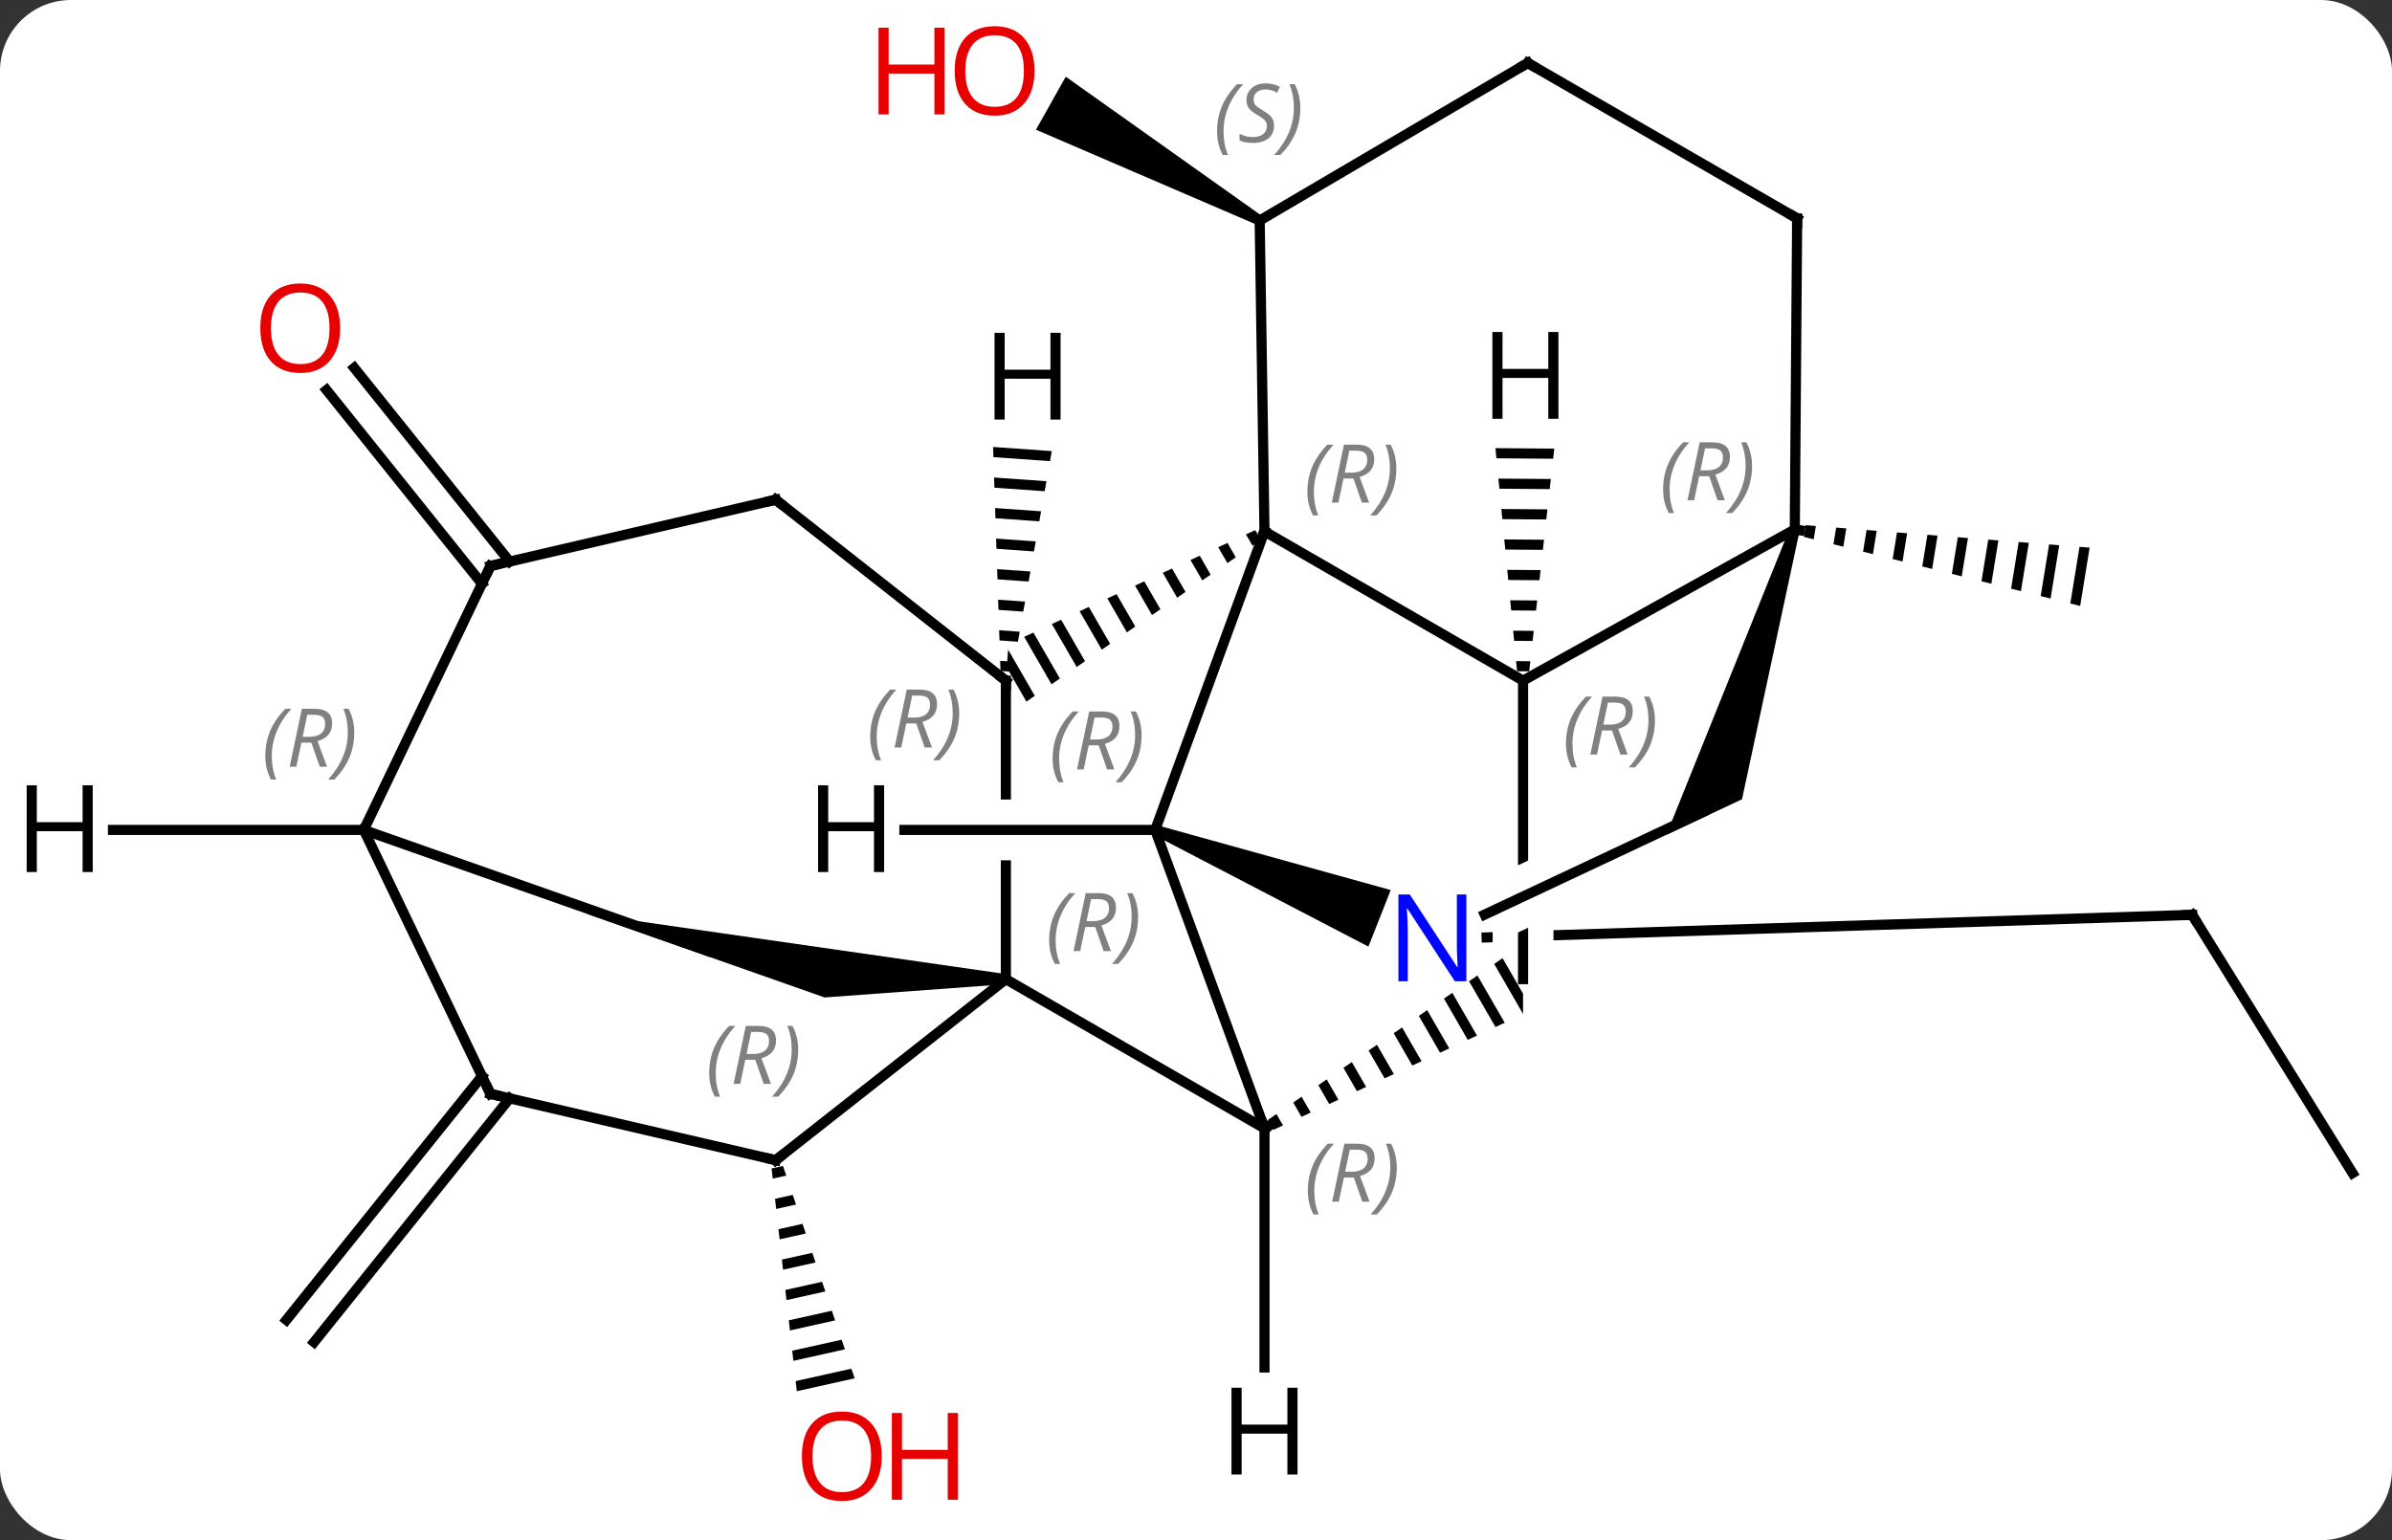 <svg width="236" viewBox="0 0 236 152" style="fill-opacity:1; color-rendering:auto; color-interpolation:auto; text-rendering:auto; stroke:black; stroke-linecap:square; stroke-miterlimit:10; shape-rendering:auto; stroke-opacity:1; fill:black; stroke-dasharray:none; font-weight:normal; stroke-width:1; font-family:'Open Sans'; font-style:normal; stroke-linejoin:miter; font-size:12; stroke-dashoffset:0; image-rendering:auto;" height="152" class="cas-substance-image" xmlns:xlink="http://www.w3.org/1999/xlink" xmlns="http://www.w3.org/2000/svg"><rect x="0" y="0" width="236" height="152" fill="#333333" stroke="none"/><svg class="cas-substance-single-component"><rect y="0" x="0" width="236" stroke="none" ry="7" rx="7" height="152" fill="white" class="cas-substance-group"/><svg y="0" x="0" width="236" viewBox="0 0 236 152" style="fill:black;" height="152" class="cas-substance-single-component-image"><svg><g><clipPath id="clipPath_d67062ff368246759e40e1b450d493ed1" clipPathUnits="userSpaceOnUse"><path d="M100.396 -4.822 L34.269 -2.707 L34.269 -2.707 L34.269 25.383 L28.269 25.383 L28.269 -2.515 L28.269 -2.515 L17.936 -2.185 L19.214 37.795 L101.674 35.158 L100.396 -4.822 Z"/></clipPath><clipPath id="clipPath_d67062ff368246759e40e1b450d493ed2" clipPathUnits="userSpaceOnUse"><path d="M-1.278 3.906 L-1.278 9.906 L-38.778 9.906 L-38.778 3.906 ZM-39.758 -11.574 L-39.758 25.386 L0.242 25.386 L0.242 -11.574 Z"/></clipPath><clipPath id="clipPath_d67062ff368246759e40e1b450d493ed3" clipPathUnits="userSpaceOnUse"><path d="M11.269 -11.577 L11.269 25.383 L51.269 25.383 L51.269 7.395 L20.205 21.995 L17.653 16.565 L51.045 0.871 L51.269 1.348 L51.269 -11.577 Z"/></clipPath><g transform="translate(119,75)" style="text-rendering:geometricPrecision; color-rendering:optimizeQuality; color-interpolation:linearRGB; stroke-linecap:butt; image-rendering:optimizeQuality;"><path style="stroke:none;" d="M5.528 -53.674 L5.038 -52.802 L-16.79 -62.2 L-13.85 -67.431 Z"/><line y2="40.776" y1="15.288" x2="113.109" x1="97.287" style="fill:none;"/><line y2="17.514" y1="15.288" x2="27.674" x1="97.287" style="fill:none; clip-path:url(#clipPath_d67062ff368246759e40e1b450d493ed1);"/><path style="stroke:none;" d="M59.157 -23.169 L58.97 -22.018 L59.944 -21.774 L59.944 -21.774 L60.158 -23.09 L60.158 -23.09 L59.157 -23.169 ZM62.159 -22.932 L61.892 -21.287 L61.892 -21.287 L62.865 -21.044 L62.865 -21.044 L63.159 -22.853 L63.159 -22.853 L62.159 -22.932 ZM65.16 -22.695 L64.813 -20.556 L65.786 -20.313 L66.16 -22.616 L66.16 -22.616 L65.16 -22.695 ZM68.161 -22.458 L67.734 -19.826 L67.734 -19.826 L68.707 -19.582 L69.162 -22.379 L69.162 -22.379 L68.161 -22.458 ZM71.163 -22.221 L70.655 -19.095 L70.655 -19.095 L71.628 -18.851 L71.628 -18.851 L72.163 -22.142 L72.163 -22.142 L71.163 -22.221 ZM74.164 -21.983 L73.576 -18.364 L73.576 -18.364 L74.549 -18.12 L75.164 -21.904 L74.164 -21.983 ZM77.165 -21.746 L76.497 -17.633 L76.497 -17.633 L77.471 -17.39 L78.165 -21.667 L78.165 -21.667 L77.165 -21.746 ZM80.166 -21.509 L79.418 -16.902 L80.392 -16.659 L81.167 -21.43 L81.167 -21.43 L80.166 -21.509 ZM83.168 -21.272 L82.339 -16.172 L82.339 -16.172 L83.313 -15.928 L83.313 -15.928 L84.168 -21.193 L84.168 -21.193 L83.168 -21.272 ZM86.169 -21.035 L85.26 -15.441 L86.234 -15.197 L87.169 -20.956 L87.169 -20.956 L86.169 -21.035 Z"/><path style="stroke:none;" d="M-41.75 40.066 L-42.873 40.316 L-42.873 40.316 L-42.76 41.315 L-42.76 41.315 L-41.428 41.019 L-41.75 40.066 ZM-40.785 42.924 L-42.534 43.314 L-42.534 43.314 L-42.421 44.313 L-42.421 44.313 L-40.464 43.877 L-40.464 43.877 L-40.785 42.924 ZM-39.821 45.782 L-42.195 46.312 L-42.195 46.312 L-42.082 47.311 L-42.082 47.311 L-39.499 46.735 L-39.821 45.782 ZM-38.856 48.641 L-41.855 49.31 L-41.855 49.31 L-41.742 50.309 L-41.742 50.309 L-38.535 49.594 L-38.535 49.594 L-38.856 48.641 ZM-37.892 51.499 L-41.516 52.307 L-41.516 52.307 L-41.403 53.307 L-37.57 52.452 L-37.57 52.452 L-37.892 51.499 ZM-36.927 54.358 L-41.177 55.305 L-41.177 55.305 L-41.064 56.304 L-36.606 55.311 L-36.606 55.311 L-36.927 54.358 ZM-35.963 57.216 L-40.838 58.303 L-40.838 58.303 L-40.725 59.302 L-40.725 59.302 L-35.641 58.169 L-35.963 57.216 ZM-34.998 60.075 L-40.499 61.301 L-40.499 61.301 L-40.386 62.3 L-40.386 62.3 L-34.677 61.027 L-34.677 61.027 L-34.998 60.075 Z"/><line y2="-17.39" y1="-36.505" x2="-71.451" x1="-86.78" style="fill:none;"/><line y2="-19.58" y1="-38.695" x2="-68.72" x1="-84.05" style="fill:none;"/><line y2="33.398" y1="57.456" x2="-68.717" x1="-88.014" style="fill:none;"/><line y2="31.208" y1="55.266" x2="-71.448" x1="-90.744" style="fill:none;"/><path style="stroke:none;" d="M4.84 -22.682 L3.928 -22.261 L3.928 -22.261 L4.576 -21.137 L4.576 -21.137 L5.402 -21.707 L5.402 -21.707 L4.84 -22.682 ZM2.105 -21.418 L1.193 -20.997 L1.193 -20.997 L2.097 -19.428 L2.097 -19.428 L2.924 -19.998 L2.105 -21.418 ZM-0.631 -20.154 L-1.543 -19.733 L-1.543 -19.733 L-0.381 -17.72 L-0.381 -17.72 L0.445 -18.289 L0.445 -18.289 L-0.631 -20.154 ZM-3.366 -18.891 L-4.278 -18.47 L-4.278 -18.47 L-2.86 -16.011 L-2.86 -16.011 L-2.034 -16.58 L-2.034 -16.58 L-3.366 -18.891 ZM-6.102 -17.627 L-7.013 -17.206 L-7.013 -17.206 L-5.339 -14.302 L-5.339 -14.302 L-4.512 -14.871 L-4.512 -14.871 L-6.102 -17.627 ZM-8.837 -16.363 L-9.749 -15.942 L-9.749 -15.942 L-7.817 -12.592 L-7.817 -12.592 L-6.991 -13.162 L-6.991 -13.162 L-8.837 -16.363 ZM-11.573 -15.1 L-12.484 -14.678 L-12.484 -14.678 L-10.296 -10.883 L-10.296 -10.883 L-9.47 -11.453 L-11.573 -15.1 ZM-14.308 -13.836 L-15.22 -13.415 L-15.22 -13.415 L-12.775 -9.175 L-12.775 -9.175 L-11.948 -9.744 L-11.948 -9.744 L-14.308 -13.836 ZM-17.044 -12.572 L-17.955 -12.151 L-17.955 -12.151 L-15.253 -7.465 L-15.253 -7.465 L-14.427 -8.035 L-14.427 -8.035 L-17.044 -12.572 ZM-19.539 -10.892 L-19.666 -9.11 L-17.732 -5.757 L-17.732 -5.757 L-16.906 -6.326 L-16.906 -6.326 L-19.539 -10.892 Z"/><line y2="6.906" y1="-22.557" x2="-5.028" x1="5.757" style="fill:none;"/><line y2="-7.827" y1="-22.557" x2="31.269" x1="5.757" style="fill:none;"/><line y2="-53.238" y1="-22.557" x2="5.283" x1="5.757" style="fill:none;"/><line y2="21.636" y1="-7.824" x2="-19.758" x1="-19.758" style="fill:none; clip-path:url(#clipPath_d67062ff368246759e40e1b450d493ed2);"/><line y2="-25.683" y1="-7.824" x2="-42.468" x1="-19.758" style="fill:none;"/><line y2="36.363" y1="6.906" x2="5.76" x1="-5.028" style="fill:none;"/><path style="stroke:none;" d="M-5.211 7.371 L-4.845 6.441 L18.211 12.84 L16.011 18.422 Z"/><line y2="-22.755" y1="-7.827" x2="58.077" x1="31.269" style="fill:none;"/><line y2="21.633" y1="-7.827" x2="31.269" x1="31.269" style="fill:none; clip-path:url(#clipPath_d67062ff368246759e40e1b450d493ed3);"/><line y2="-68.784" y1="-53.238" x2="31.734" x1="5.283" style="fill:none;"/><line y2="36.363" y1="21.636" x2="5.76" x1="-19.758" style="fill:none;"/><path style="stroke:none;" d="M-19.711 21.138 L-19.805 22.134 L-37.643 23.44 L-61.083 15.189 Z"/><line y2="39.501" y1="21.636" x2="-42.465" x1="-19.758" style="fill:none;"/><line y2="-19.14" y1="-25.683" x2="-70.611" x1="-42.468" style="fill:none;"/><path style="stroke:none;" d="M29.246 19.564 L28.42 20.133 L31.269 25.074 L31.269 23.072 L29.246 19.564 ZM26.767 21.273 L25.941 21.842 L28.546 26.359 L28.546 26.359 L29.457 25.936 L29.457 25.936 L26.767 21.273 ZM24.289 22.982 L23.463 23.551 L23.463 23.551 L25.812 27.625 L25.812 27.625 L26.723 27.203 L26.723 27.203 L24.289 22.982 ZM21.81 24.691 L20.984 25.261 L20.984 25.261 L23.078 28.891 L23.078 28.891 L23.989 28.469 L23.989 28.469 L21.81 24.691 ZM19.331 26.4 L18.505 26.97 L18.505 26.97 L20.343 30.157 L20.343 30.157 L21.255 29.735 L21.255 29.735 L19.331 26.4 ZM16.853 28.109 L16.027 28.679 L17.61 31.424 L17.61 31.424 L18.521 31.002 L16.853 28.109 ZM14.374 29.818 L13.548 30.388 L13.548 30.388 L14.876 32.69 L14.876 32.69 L15.787 32.268 L15.787 32.268 L14.374 29.818 ZM11.895 31.527 L11.069 32.097 L11.069 32.097 L12.142 33.956 L12.142 33.956 L13.053 33.534 L13.053 33.534 L11.895 31.527 ZM9.417 33.236 L8.591 33.806 L8.591 33.806 L9.407 35.222 L9.407 35.222 L10.319 34.8 L10.319 34.8 L9.417 33.236 ZM6.938 34.945 L6.112 35.515 L6.112 35.515 L6.673 36.489 L6.673 36.489 L7.585 36.067 L7.585 36.067 L6.938 34.945 Z"/><line y2="5.181" y1="15.259" x2="48.927" x1="27.485" style="fill:none;"/><path style="stroke:none;" d="M57.602 -22.911 L58.552 -22.599 L52.871 3.88 L45.408 7.387 Z"/><line y2="-53.442" y1="-22.755" x2="58.311" x1="58.077" style="fill:none;"/><line y2="-53.442" y1="-68.784" x2="58.311" x1="31.734" style="fill:none;"/><line y2="6.906" y1="18.843" x2="-83.109" x1="-49.197" style="fill:none;"/><line y2="32.958" y1="39.501" x2="-70.608" x1="-42.465" style="fill:none;"/><line y2="6.906" y1="-19.14" x2="-83.109" x1="-70.611" style="fill:none;"/><line y2="32.958" y1="6.906" x2="-70.608" x1="-83.109" style="fill:none;"/><path style="stroke:none;" d="M-21.02 -30.889 L-20.987 -29.884 L-20.987 -29.884 L-15.403 -29.489 L-15.403 -29.489 L-15.227 -30.48 L-15.227 -30.48 L-21.02 -30.889 ZM-20.921 -27.874 L-20.887 -26.869 L-20.887 -26.869 L-15.931 -26.519 L-15.931 -26.519 L-15.755 -27.509 L-15.755 -27.509 L-20.921 -27.874 ZM-20.82 -24.86 L-20.787 -23.855 L-20.787 -23.855 L-16.459 -23.549 L-16.459 -23.549 L-16.283 -24.539 L-16.283 -24.539 L-20.82 -24.86 ZM-20.721 -21.845 L-20.687 -20.84 L-20.687 -20.84 L-16.986 -20.578 L-16.986 -20.578 L-16.811 -21.568 L-16.811 -21.568 L-20.721 -21.845 ZM-20.62 -18.83 L-20.587 -17.825 L-20.587 -17.825 L-17.514 -17.608 L-17.514 -17.608 L-17.338 -18.598 L-17.338 -18.598 L-20.62 -18.83 ZM-20.521 -15.815 L-20.487 -14.81 L-20.487 -14.81 L-18.042 -14.638 L-18.042 -14.638 L-17.866 -15.628 L-17.866 -15.628 L-20.521 -15.815 ZM-20.421 -12.801 L-20.387 -11.796 L-20.387 -11.796 L-18.57 -11.667 L-18.57 -11.667 L-18.394 -12.657 L-18.394 -12.657 L-20.421 -12.801 ZM-20.321 -9.786 L-20.287 -8.781 L-20.287 -8.781 L-19.098 -8.697 L-19.098 -8.697 L-18.922 -9.687 L-18.922 -9.687 L-20.321 -9.786 Z"/><line y2="6.906" y1="6.906" x2="-29.77" x1="-5.028" style="fill:none;"/><path style="stroke:none;" d="M28.542 -30.771 L28.639 -29.77 L28.639 -29.77 L34.236 -29.727 L34.236 -29.727 L34.349 -30.726 L34.349 -30.726 L28.542 -30.771 ZM28.834 -27.768 L28.931 -26.768 L28.931 -26.768 L33.899 -26.73 L33.899 -26.73 L34.011 -27.729 L34.011 -27.729 L28.834 -27.768 ZM29.125 -24.766 L29.222 -23.765 L29.222 -23.765 L33.561 -23.732 L33.561 -23.732 L33.673 -24.731 L33.673 -24.731 L29.125 -24.766 ZM29.417 -21.764 L29.514 -20.763 L29.514 -20.763 L33.223 -20.735 L33.223 -20.735 L33.336 -21.734 L33.336 -21.734 L29.417 -21.764 ZM29.708 -18.762 L29.805 -17.761 L29.805 -17.761 L32.886 -17.737 L32.886 -17.737 L32.998 -18.736 L32.998 -18.736 L29.708 -18.762 ZM29.999 -15.759 L30.097 -14.758 L30.097 -14.758 L32.548 -14.74 L32.548 -14.74 L32.661 -15.739 L32.661 -15.739 L29.999 -15.759 ZM30.291 -12.757 L30.388 -11.756 L30.388 -11.756 L32.21 -11.742 L32.21 -11.742 L32.323 -12.741 L32.323 -12.741 L30.291 -12.757 ZM30.582 -9.755 L30.679 -8.754 L30.679 -8.754 L31.873 -8.745 L31.873 -8.745 L31.985 -9.744 L31.985 -9.744 L30.582 -9.755 Z"/><line y2="59.957" y1="36.363" x2="5.76" x1="5.76" style="fill:none;"/><line y2="6.906" y1="6.906" x2="-107.851" x1="-83.109" style="fill:none;"/></g><g transform="translate(119,75)" style="fill:rgb(230,0,0); text-rendering:geometricPrecision; color-rendering:optimizeQuality; image-rendering:optimizeQuality; font-family:'Open Sans'; stroke:rgb(230,0,0); color-interpolation:linearRGB;"><path style="stroke:none;" d="M-16.933 -68.005 Q-16.933 -65.943 -17.973 -64.763 Q-19.012 -63.583 -20.855 -63.583 Q-22.746 -63.583 -23.777 -64.748 Q-24.808 -65.912 -24.808 -68.021 Q-24.808 -70.115 -23.777 -71.263 Q-22.746 -72.412 -20.855 -72.412 Q-18.996 -72.412 -17.965 -71.24 Q-16.933 -70.068 -16.933 -68.005 ZM-23.762 -68.005 Q-23.762 -66.271 -23.019 -65.365 Q-22.277 -64.458 -20.855 -64.458 Q-19.433 -64.458 -18.707 -65.357 Q-17.98 -66.255 -17.98 -68.005 Q-17.98 -69.74 -18.707 -70.63 Q-19.433 -71.521 -20.855 -71.521 Q-22.277 -71.521 -23.019 -70.623 Q-23.762 -69.724 -23.762 -68.005 Z"/><path style="stroke:none;" d="M-25.808 -63.708 L-26.808 -63.708 L-26.808 -67.74 L-31.324 -67.74 L-31.324 -63.708 L-32.324 -63.708 L-32.324 -72.271 L-31.324 -72.271 L-31.324 -68.63 L-26.808 -68.63 L-26.808 -72.271 L-25.808 -72.271 L-25.808 -63.708 Z"/></g><g transform="translate(119,75)" style="stroke-linecap:butt; text-rendering:geometricPrecision; color-rendering:optimizeQuality; image-rendering:optimizeQuality; font-family:'Open Sans'; color-interpolation:linearRGB; stroke-miterlimit:5;"><path style="fill:none;" d="M97.551 15.713 L97.287 15.288 L96.787 15.304"/><path style="fill:rgb(230,0,0); stroke:none;" d="M-32.008 68.714 Q-32.008 70.776 -33.048 71.956 Q-34.087 73.136 -35.93 73.136 Q-37.821 73.136 -38.852 71.972 Q-39.883 70.807 -39.883 68.698 Q-39.883 66.604 -38.852 65.456 Q-37.821 64.307 -35.93 64.307 Q-34.071 64.307 -33.04 65.479 Q-32.008 66.651 -32.008 68.714 ZM-38.837 68.714 Q-38.837 70.448 -38.094 71.354 Q-37.352 72.261 -35.93 72.261 Q-34.508 72.261 -33.782 71.362 Q-33.055 70.464 -33.055 68.714 Q-33.055 66.979 -33.782 66.089 Q-34.508 65.198 -35.93 65.198 Q-37.352 65.198 -38.094 66.097 Q-38.837 66.995 -38.837 68.714 Z"/><path style="fill:rgb(230,0,0); stroke:none;" d="M-24.493 73.011 L-25.493 73.011 L-25.493 68.979 L-30.009 68.979 L-30.009 73.011 L-31.009 73.011 L-31.009 64.448 L-30.009 64.448 L-30.009 68.089 L-25.493 68.089 L-25.493 64.448 L-24.493 64.448 L-24.493 73.011 Z"/><path style="fill:rgb(230,0,0); stroke:none;" d="M-85.442 -42.613 Q-85.442 -40.551 -86.481 -39.371 Q-87.52 -38.191 -89.363 -38.191 Q-91.254 -38.191 -92.285 -39.355 Q-93.317 -40.52 -93.317 -42.629 Q-93.317 -44.723 -92.285 -45.871 Q-91.254 -47.02 -89.363 -47.02 Q-87.504 -47.02 -86.473 -45.848 Q-85.442 -44.676 -85.442 -42.613 ZM-92.27 -42.613 Q-92.27 -40.879 -91.527 -39.973 Q-90.785 -39.066 -89.363 -39.066 Q-87.942 -39.066 -87.215 -39.965 Q-86.488 -40.863 -86.488 -42.613 Q-86.488 -44.348 -87.215 -45.238 Q-87.942 -46.129 -89.363 -46.129 Q-90.785 -46.129 -91.527 -45.23 Q-92.27 -44.332 -92.27 -42.613 Z"/></g><g transform="translate(119,75)" style="stroke-linecap:butt; font-size:8.4px; fill:gray; text-rendering:geometricPrecision; image-rendering:optimizeQuality; color-rendering:optimizeQuality; font-family:'Open Sans'; font-style:italic; stroke:gray; color-interpolation:linearRGB; stroke-miterlimit:5;"><path style="stroke:none;" d="M9.99 -26.46 Q9.99 -27.788 10.459 -28.913 Q10.927 -30.038 11.959 -31.116 L12.568 -31.116 Q11.599 -30.053 11.115 -28.881 Q10.63 -27.71 10.63 -26.475 Q10.63 -25.147 11.068 -24.131 L10.552 -24.131 Q9.99 -25.163 9.99 -26.46 ZM13.55 -27.772 L13.05 -25.397 L12.394 -25.397 L13.597 -31.116 L14.847 -31.116 Q16.581 -31.116 16.581 -29.678 Q16.581 -28.319 15.144 -27.928 L16.081 -25.397 L15.362 -25.397 L14.534 -27.772 L13.55 -27.772 ZM14.128 -30.522 Q13.737 -28.6 13.675 -28.35 L14.331 -28.35 Q15.081 -28.35 15.487 -28.678 Q15.894 -29.006 15.894 -29.631 Q15.894 -30.1 15.636 -30.311 Q15.378 -30.522 14.784 -30.522 L14.128 -30.522 ZM18.767 -28.772 Q18.767 -27.444 18.291 -26.311 Q17.814 -25.178 16.798 -24.131 L16.189 -24.131 Q18.126 -26.288 18.126 -28.772 Q18.126 -30.1 17.689 -31.116 L18.205 -31.116 Q18.767 -30.053 18.767 -28.772 Z"/><path style="fill:none; stroke:black;" d="M-19.758 -7.324 L-19.758 -7.824 L-20.151 -8.133"/><path style="stroke:none;" d="M-33.142 -2.291 Q-33.142 -3.619 -32.673 -4.744 Q-32.204 -5.869 -31.173 -6.947 L-30.563 -6.947 Q-31.532 -5.884 -32.017 -4.712 Q-32.501 -3.541 -32.501 -2.306 Q-32.501 -0.978 -32.063 0.038 L-32.579 0.038 Q-33.142 -0.994 -33.142 -2.291 ZM-29.581 -3.603 L-30.081 -1.228 L-30.738 -1.228 L-29.535 -6.947 L-28.285 -6.947 Q-26.55 -6.947 -26.55 -5.509 Q-26.55 -4.15 -27.988 -3.759 L-27.05 -1.228 L-27.769 -1.228 L-28.597 -3.603 L-29.581 -3.603 ZM-29.003 -6.353 Q-29.394 -4.431 -29.456 -4.181 L-28.8 -4.181 Q-28.05 -4.181 -27.644 -4.509 Q-27.238 -4.837 -27.238 -5.462 Q-27.238 -5.931 -27.495 -6.142 Q-27.753 -6.353 -28.347 -6.353 L-29.003 -6.353 ZM-24.364 -4.603 Q-24.364 -3.275 -24.841 -2.142 Q-25.317 -1.009 -26.333 0.038 L-26.942 0.038 Q-25.005 -2.119 -25.005 -4.603 Q-25.005 -5.931 -25.442 -6.947 L-24.927 -6.947 Q-24.364 -5.884 -24.364 -4.603 Z"/><path style="stroke:none;" d="M-15.145 -0.127 Q-15.145 -1.455 -14.676 -2.58 Q-14.207 -3.705 -13.176 -4.783 L-12.567 -4.783 Q-13.536 -3.72 -14.02 -2.549 Q-14.504 -1.377 -14.504 -0.142 Q-14.504 1.186 -14.067 2.201 L-14.582 2.201 Q-15.145 1.17 -15.145 -0.127 ZM-11.585 -1.439 L-12.085 0.936 L-12.741 0.936 L-11.538 -4.783 L-10.288 -4.783 Q-8.554 -4.783 -8.554 -3.345 Q-8.554 -1.986 -9.991 -1.595 L-9.054 0.936 L-9.772 0.936 L-10.6 -1.439 L-11.585 -1.439 ZM-11.007 -4.189 Q-11.397 -2.267 -11.46 -2.017 L-10.804 -2.017 Q-10.054 -2.017 -9.647 -2.345 Q-9.241 -2.674 -9.241 -3.299 Q-9.241 -3.767 -9.499 -3.978 Q-9.757 -4.189 -10.35 -4.189 L-11.007 -4.189 ZM-6.368 -2.439 Q-6.368 -1.111 -6.844 0.022 Q-7.321 1.155 -8.336 2.201 L-8.946 2.201 Q-7.008 0.045 -7.008 -2.439 Q-7.008 -3.767 -7.446 -4.783 L-6.93 -4.783 Q-6.368 -3.72 -6.368 -2.439 Z"/><path style="stroke:none;" d="M35.502 -1.596 Q35.502 -2.924 35.97 -4.049 Q36.439 -5.174 37.47 -6.252 L38.08 -6.252 Q37.111 -5.19 36.627 -4.018 Q36.142 -2.846 36.142 -1.611 Q36.142 -0.283 36.58 0.732 L36.064 0.732 Q35.502 -0.299 35.502 -1.596 ZM39.062 -2.908 L38.562 -0.533 L37.905 -0.533 L39.108 -6.252 L40.358 -6.252 Q42.093 -6.252 42.093 -4.815 Q42.093 -3.455 40.655 -3.065 L41.593 -0.533 L40.874 -0.533 L40.046 -2.908 L39.062 -2.908 ZM39.64 -5.658 Q39.249 -3.736 39.187 -3.486 L39.843 -3.486 Q40.593 -3.486 40.999 -3.815 Q41.405 -4.143 41.405 -4.768 Q41.405 -5.237 41.148 -5.447 Q40.89 -5.658 40.296 -5.658 L39.64 -5.658 ZM44.279 -3.908 Q44.279 -2.58 43.802 -1.448 Q43.326 -0.315 42.31 0.732 L41.701 0.732 Q43.638 -1.424 43.638 -3.908 Q43.638 -5.237 43.201 -6.252 L43.716 -6.252 Q44.279 -5.19 44.279 -3.908 Z"/><path style="stroke:none;" d="M1.078 -62.034 Q1.078 -63.362 1.546 -64.487 Q2.015 -65.612 3.046 -66.691 L3.656 -66.691 Q2.687 -65.628 2.203 -64.456 Q1.718 -63.284 1.718 -62.05 Q1.718 -60.722 2.156 -59.706 L1.64 -59.706 Q1.078 -60.737 1.078 -62.034 ZM6.7 -62.628 Q6.7 -61.8 6.153 -61.347 Q5.606 -60.894 4.606 -60.894 Q4.2 -60.894 3.888 -60.949 Q3.575 -61.003 3.294 -61.144 L3.294 -61.8 Q3.919 -61.472 4.622 -61.472 Q5.247 -61.472 5.622 -61.769 Q5.997 -62.066 5.997 -62.581 Q5.997 -62.894 5.794 -63.12 Q5.591 -63.347 5.028 -63.675 Q4.434 -64.003 4.208 -64.331 Q3.981 -64.659 3.981 -65.112 Q3.981 -65.847 4.497 -66.308 Q5.013 -66.769 5.856 -66.769 Q6.231 -66.769 6.567 -66.691 Q6.903 -66.612 7.278 -66.441 L7.013 -65.847 Q6.763 -66.003 6.442 -66.089 Q6.122 -66.175 5.856 -66.175 Q5.325 -66.175 5.005 -65.902 Q4.684 -65.628 4.684 -65.159 Q4.684 -64.956 4.755 -64.808 Q4.825 -64.659 4.966 -64.527 Q5.106 -64.394 5.528 -64.144 Q6.091 -63.8 6.294 -63.605 Q6.497 -63.409 6.599 -63.175 Q6.7 -62.941 6.7 -62.628 ZM9.295 -64.347 Q9.295 -63.019 8.818 -61.886 Q8.341 -60.753 7.326 -59.706 L6.716 -59.706 Q8.654 -61.862 8.654 -64.347 Q8.654 -65.675 8.216 -66.691 L8.732 -66.691 Q9.295 -65.628 9.295 -64.347 Z"/><path style="stroke:none;" d="M-15.487 17.799 Q-15.487 16.471 -15.018 15.346 Q-14.549 14.221 -13.518 13.143 L-12.909 13.143 Q-13.877 14.206 -14.362 15.377 Q-14.846 16.549 -14.846 17.784 Q-14.846 19.112 -14.409 20.127 L-14.924 20.127 Q-15.487 19.096 -15.487 17.799 ZM-11.927 16.487 L-12.427 18.862 L-13.083 18.862 L-11.88 13.143 L-10.63 13.143 Q-8.896 13.143 -8.896 14.581 Q-8.896 15.94 -10.333 16.331 L-9.396 18.862 L-10.114 18.862 L-10.942 16.487 L-11.927 16.487 ZM-11.349 13.737 Q-11.739 15.659 -11.802 15.909 L-11.146 15.909 Q-10.396 15.909 -9.989 15.581 Q-9.583 15.252 -9.583 14.627 Q-9.583 14.159 -9.841 13.948 Q-10.099 13.737 -10.692 13.737 L-11.349 13.737 ZM-6.71 15.487 Q-6.71 16.815 -7.186 17.948 Q-7.663 19.081 -8.678 20.127 L-9.288 20.127 Q-7.35 17.971 -7.35 15.487 Q-7.35 14.159 -7.788 13.143 L-7.272 13.143 Q-6.71 14.206 -6.71 15.487 Z"/><path style="fill:none; stroke:black;" d="M-42.075 -25.374 L-42.468 -25.683 L-42.955 -25.57"/><path style="fill:none; stroke:black;" d="M6.193 36.113 L5.76 36.363 L5.588 35.894"/><path style="stroke:none;" d="M10.032 42.527 Q10.032 41.199 10.501 40.074 Q10.969 38.949 12.001 37.87 L12.61 37.87 Q11.641 38.933 11.157 40.105 Q10.672 41.277 10.672 42.511 Q10.672 43.839 11.11 44.855 L10.594 44.855 Q10.032 43.824 10.032 42.527 ZM13.592 41.214 L13.092 43.589 L12.436 43.589 L13.639 37.87 L14.889 37.87 Q16.623 37.87 16.623 39.308 Q16.623 40.667 15.186 41.058 L16.123 43.589 L15.404 43.589 L14.576 41.214 L13.592 41.214 ZM14.17 38.464 Q13.779 40.386 13.717 40.636 L14.373 40.636 Q15.123 40.636 15.529 40.308 Q15.936 39.98 15.936 39.355 Q15.936 38.886 15.678 38.675 Q15.42 38.464 14.826 38.464 L14.17 38.464 ZM18.809 40.214 Q18.809 41.542 18.332 42.675 Q17.856 43.808 16.84 44.855 L16.231 44.855 Q18.168 42.699 18.168 40.214 Q18.168 38.886 17.731 37.87 L18.247 37.87 Q18.809 38.933 18.809 40.214 Z"/></g><g transform="translate(119,75)" style="stroke-linecap:butt; fill:rgb(0,5,255); text-rendering:geometricPrecision; color-rendering:optimizeQuality; image-rendering:optimizeQuality; font-family:'Open Sans'; stroke:rgb(0,5,255); color-interpolation:linearRGB; stroke-miterlimit:5;"><path style="stroke:none;" d="M25.675 21.841 L24.534 21.841 L19.846 14.654 L19.8 14.654 Q19.893 15.919 19.893 16.966 L19.893 21.841 L18.971 21.841 L18.971 13.279 L20.096 13.279 L24.768 20.435 L24.815 20.435 Q24.815 20.279 24.768 19.419 Q24.721 18.56 24.737 18.185 L24.737 13.279 L25.675 13.279 L25.675 21.841 Z"/><path style="fill:none; stroke:black;" d="M58.571 -22.674 L58.077 -22.755 L57.921 -22.28"/></g><g transform="translate(119,75)" style="stroke-linecap:butt; font-size:8.4px; fill:gray; text-rendering:geometricPrecision; image-rendering:optimizeQuality; color-rendering:optimizeQuality; font-family:'Open Sans'; font-style:italic; stroke:gray; color-interpolation:linearRGB; stroke-miterlimit:5;"><path style="stroke:none;" d="M45.087 -26.691 Q45.087 -28.019 45.555 -29.144 Q46.024 -30.269 47.055 -31.347 L47.665 -31.347 Q46.696 -30.285 46.212 -29.113 Q45.727 -27.941 45.727 -26.706 Q45.727 -25.378 46.165 -24.363 L45.649 -24.363 Q45.087 -25.394 45.087 -26.691 ZM48.647 -28.003 L48.147 -25.628 L47.49 -25.628 L48.694 -31.347 L49.944 -31.347 Q51.678 -31.347 51.678 -29.91 Q51.678 -28.55 50.24 -28.16 L51.178 -25.628 L50.459 -25.628 L49.631 -28.003 L48.647 -28.003 ZM49.225 -30.753 Q48.834 -28.831 48.772 -28.581 L49.428 -28.581 Q50.178 -28.581 50.584 -28.91 Q50.99 -29.238 50.99 -29.863 Q50.99 -30.331 50.733 -30.542 Q50.475 -30.753 49.881 -30.753 L49.225 -30.753 ZM53.864 -29.003 Q53.864 -27.675 53.387 -26.542 Q52.911 -25.41 51.895 -24.363 L51.286 -24.363 Q53.223 -26.519 53.223 -29.003 Q53.223 -30.331 52.786 -31.347 L53.301 -31.347 Q53.864 -30.285 53.864 -29.003 Z"/><path style="fill:none; stroke:black;" d="M31.303 -68.531 L31.734 -68.784 L32.167 -68.534"/><path style="fill:none; stroke:black;" d="M-42.072 39.192 L-42.465 39.501 L-42.952 39.388"/><path style="stroke:none;" d="M-49.027 30.904 Q-49.027 29.576 -48.558 28.451 Q-48.09 27.326 -47.058 26.248 L-46.449 26.248 Q-47.418 27.31 -47.902 28.482 Q-48.386 29.654 -48.386 30.889 Q-48.386 32.217 -47.949 33.232 L-48.465 33.232 Q-49.027 32.201 -49.027 30.904 ZM-45.467 29.592 L-45.967 31.967 L-46.623 31.967 L-45.42 26.248 L-44.17 26.248 Q-42.436 26.248 -42.436 27.685 Q-42.436 29.045 -43.873 29.435 L-42.936 31.967 L-43.654 31.967 L-44.483 29.592 L-45.467 29.592 ZM-44.889 26.842 Q-45.279 28.764 -45.342 29.014 L-44.686 29.014 Q-43.936 29.014 -43.529 28.685 Q-43.123 28.357 -43.123 27.732 Q-43.123 27.264 -43.381 27.052 Q-43.639 26.842 -44.233 26.842 L-44.889 26.842 ZM-40.25 28.592 Q-40.25 29.92 -40.726 31.052 Q-41.203 32.185 -42.218 33.232 L-42.828 33.232 Q-40.89 31.076 -40.89 28.592 Q-40.89 27.264 -41.328 26.248 L-40.812 26.248 Q-40.25 27.31 -40.25 28.592 Z"/><path style="fill:none; stroke:black;" d="M-70.124 -19.253 L-70.611 -19.14 L-70.827 -18.689"/><path style="fill:none; stroke:black;" d="M58.307 -52.942 L58.311 -53.442 L57.878 -53.692"/><path style="stroke:none;" d="M-92.824 -0.393 Q-92.824 -1.722 -92.355 -2.847 Q-91.886 -3.972 -90.855 -5.05 L-90.246 -5.05 Q-91.215 -3.987 -91.699 -2.815 Q-92.183 -1.643 -92.183 -0.409 Q-92.183 0.919 -91.746 1.935 L-92.261 1.935 Q-92.824 0.903 -92.824 -0.393 ZM-89.264 -1.706 L-89.764 0.669 L-90.42 0.669 L-89.217 -5.05 L-87.967 -5.05 Q-86.233 -5.05 -86.233 -3.612 Q-86.233 -2.253 -87.67 -1.862 L-86.733 0.669 L-87.451 0.669 L-88.279 -1.706 L-89.264 -1.706 ZM-88.686 -4.456 Q-89.076 -2.534 -89.139 -2.284 L-88.483 -2.284 Q-87.733 -2.284 -87.326 -2.612 Q-86.92 -2.94 -86.92 -3.565 Q-86.92 -4.034 -87.178 -4.245 Q-87.436 -4.456 -88.029 -4.456 L-88.686 -4.456 ZM-84.047 -2.706 Q-84.047 -1.378 -84.523 -0.245 Q-85 0.888 -86.015 1.935 L-86.625 1.935 Q-84.687 -0.222 -84.687 -2.706 Q-84.687 -4.034 -85.125 -5.05 L-84.609 -5.05 Q-84.047 -3.987 -84.047 -2.706 Z"/><path style="fill:none; stroke:black;" d="M-70.121 33.071 L-70.608 32.958 L-70.824 32.507"/></g><g transform="translate(119,75)" style="stroke-linecap:butt; text-rendering:geometricPrecision; color-rendering:optimizeQuality; image-rendering:optimizeQuality; font-family:'Open Sans'; color-interpolation:linearRGB; stroke-miterlimit:5;"><path style="stroke:none;" d="M-14.361 -33.593 L-15.361 -33.593 L-15.361 -37.624 L-19.877 -37.624 L-19.877 -33.593 L-20.877 -33.593 L-20.877 -42.155 L-19.877 -42.155 L-19.877 -38.515 L-15.361 -38.515 L-15.361 -42.155 L-14.361 -42.155 L-14.361 -33.593 Z"/><path style="stroke:none;" d="M-31.77 11.062 L-32.77 11.062 L-32.77 7.031 L-37.286 7.031 L-37.286 11.062 L-38.286 11.062 L-38.286 2.5 L-37.286 2.5 L-37.286 6.14 L-32.77 6.14 L-32.77 2.5 L-31.77 2.5 L-31.77 11.062 Z"/><path style="stroke:none;" d="M34.758 -33.671 L33.758 -33.671 L33.758 -37.702 L29.242 -37.702 L29.242 -33.671 L28.242 -33.671 L28.242 -42.233 L29.242 -42.233 L29.242 -38.593 L33.758 -38.593 L33.758 -42.233 L34.758 -42.233 L34.758 -33.671 Z"/><path style="stroke:none;" d="M9.018 70.519 L8.018 70.519 L8.018 66.488 L3.502 66.488 L3.502 70.519 L2.502 70.519 L2.502 61.957 L3.502 61.957 L3.502 65.597 L8.018 65.597 L8.018 61.957 L9.018 61.957 L9.018 70.519 Z"/><path style="stroke:none;" d="M-109.851 11.062 L-110.851 11.062 L-110.851 7.031 L-115.367 7.031 L-115.367 11.062 L-116.367 11.062 L-116.367 2.5 L-115.367 2.5 L-115.367 6.14 L-110.851 6.14 L-110.851 2.5 L-109.851 2.5 L-109.851 11.062 Z"/></g></g></svg></svg></svg></svg>